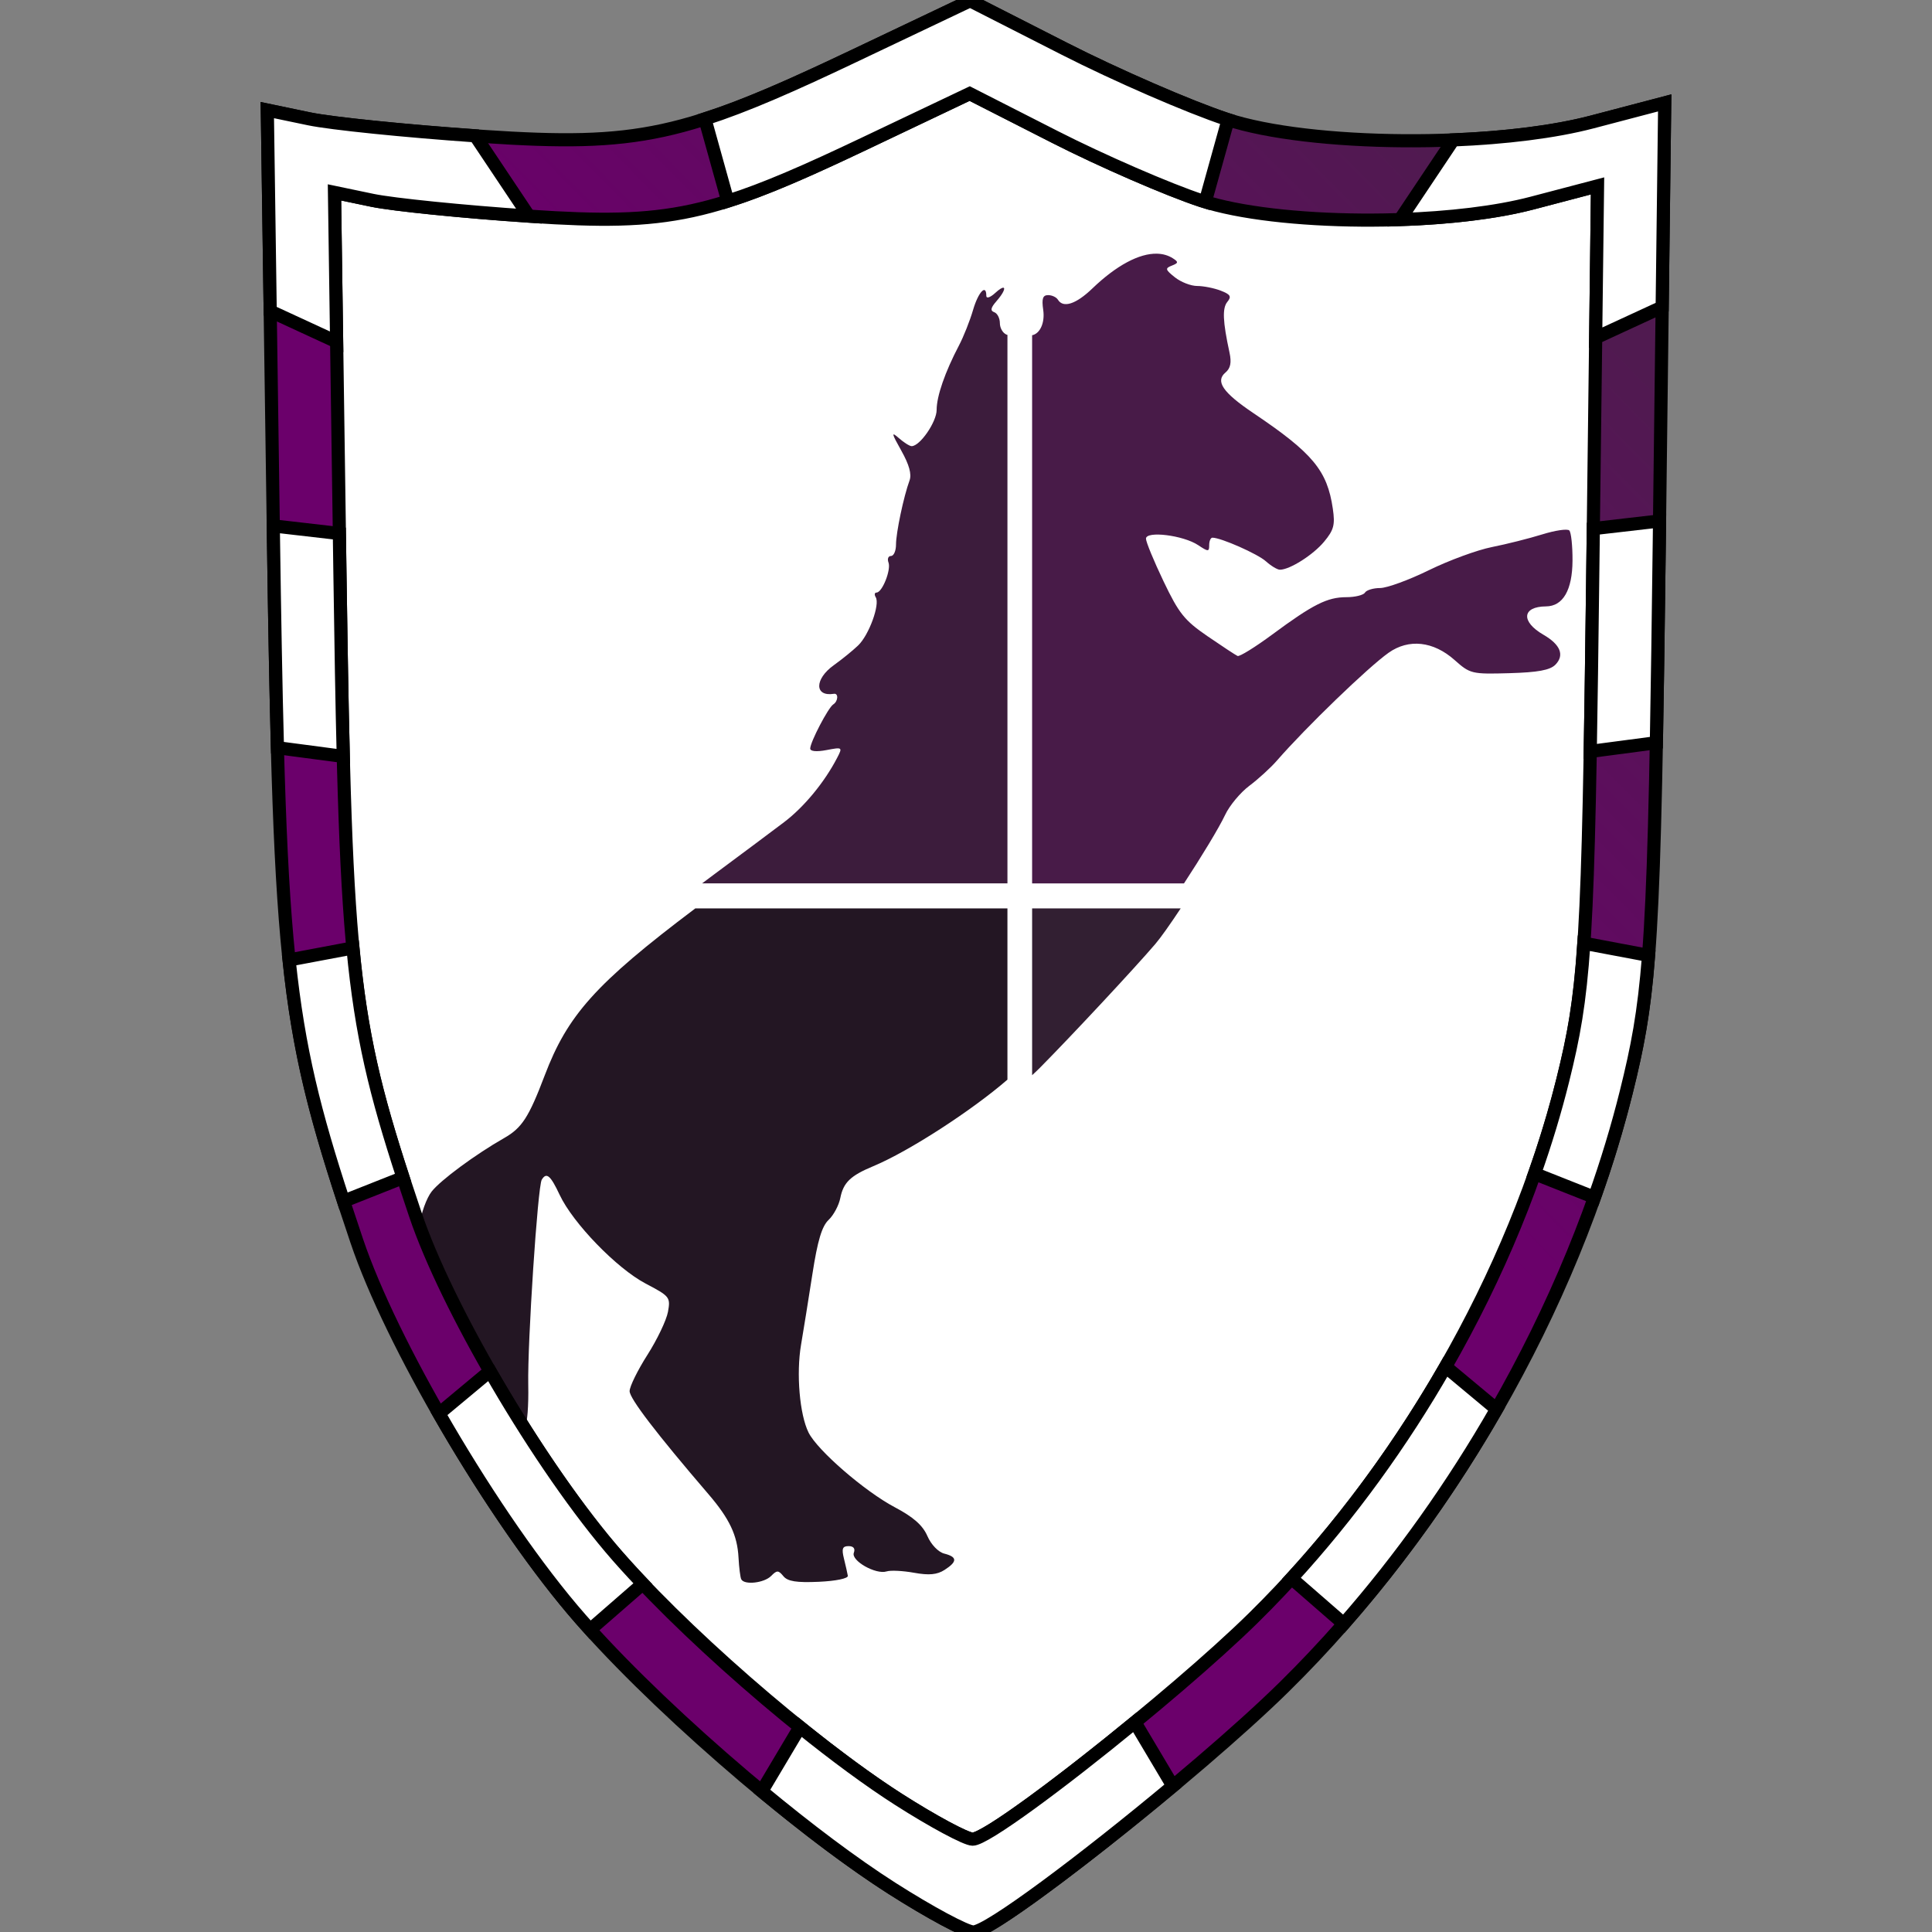 <?xml version="1.0" encoding="UTF-8" standalone="no"?>
<!-- Created with Inkscape (http://www.inkscape.org/) -->

<svg
   width="200mm"
   height="200mm"
   viewBox="0 0 200 200"
   version="1.1"
   id="svg5"
   xml:space="preserve"
   inkscape:version="1.2.2 (b0a8486541, 2022-12-01)"
   sodipodi:docname="logo.svg"
   xmlns:inkscape="http://www.inkscape.org/namespaces/inkscape"
   xmlns:sodipodi="http://sodipodi.sourceforge.net/DTD/sodipodi-0.dtd"
   xmlns:xlink="http://www.w3.org/1999/xlink"
   xmlns="http://www.w3.org/2000/svg"
   xmlns:svg="http://www.w3.org/2000/svg"><rect x="0" y="0" width="200" height="200" fill="#808080" stroke="none"/><sodipodi:namedview
     id="namedview7"
     pagecolor="#ffffff"
     bordercolor="#666666"
     borderopacity="1.0"
     inkscape:showpageshadow="2"
     inkscape:pageopacity="0.0"
     inkscape:pagecheckerboard="0"
     inkscape:deskcolor="#d1d1d1"
     inkscape:document-units="mm"
     showgrid="false"
     inkscape:zoom="0.77887092"
     inkscape:cx="341.52"
     inkscape:cy="303.00271"
     inkscape:window-width="1532"
     inkscape:window-height="1036"
     inkscape:window-x="384"
     inkscape:window-y="0"
     inkscape:window-maximized="1"
     inkscape:current-layer="layer2" /><defs
     id="defs2"><linearGradient
       inkscape:collect="always"
       id="linearGradient4245"><stop
         style="stop-color:#6b006b;stop-opacity:1;"
         offset="0.5"
         id="stop4241" /><stop
         style="stop-color:#501a50;stop-opacity:1;"
         offset="0.927"
         id="stop4243" /></linearGradient><linearGradient
       inkscape:collect="always"
       xlink:href="#linearGradient4245"
       id="linearGradient4239"
       x1="43.394"
       y1="190.804"
       x2="186.192"
       y2="49.854"
       gradientUnits="userSpaceOnUse"
       gradientTransform="matrix(0.888,0,0,0.888,6.927,-23.034)" /><inkscape:path-effect
       effect="fill_between_many"
       method="originald"
       linkedpaths="#path2775-1-75,0,1|"
       id="path-effect996" /></defs><g
     inkscape:label="Ebene 1"
     inkscape:groupmode="layer"
     id="layer1"
     style="display:none"
     sodipodi:insensitive="true"><rect
       style="fill:#ff0000;stroke:none;stroke-width:2.565;stroke-linejoin:bevel;-inkscape-stroke:none;stop-color:#000000"
       id="rect1777"
       width="181.252"
       height="181.252"
       x="14.785"
       y="33.805"
       ry="0" /><path
       style="fill:#000000;stroke-width:0.486"
       d="m 78.085,195.931 c -0.104,-0.2 -0.237,-1.237 -0.295,-2.304 -0.129,-2.379 -0.972,-4.131 -3.245,-6.746 -5.589,-6.427 -8.475,-10.148 -8.475,-10.929 0,-0.487 0.863,-2.22 1.917,-3.852 1.054,-1.631 2.049,-3.688 2.211,-4.57 0.283,-1.546 0.196,-1.655 -2.403,-3 -3.106,-1.607 -7.822,-6.41 -9.256,-9.426 -0.982,-2.065 -1.414,-2.425 -1.923,-1.603 -0.436,0.706 -1.544,17.31 -1.453,21.791 0.045,2.212 -0.107,4.138 -0.336,4.28 -0.576,0.356 -0.52,4.913 0.086,7.097 0.672,2.421 4.414,5.737 6.472,5.737 0.822,0 2.376,0.313 3.454,0.695 1.078,0.382 2.616,0.838 3.418,1.014 l 1.458,0.318 -1.429,0.751 c -1.203,0.633 -2.78,0.702 -9.961,0.441 -9.094,-0.331 -14.205,-1.353 -14.516,-2.902 -0.113,-0.565 -0.707,-0.755 -2.256,-0.724 -2.433,0.049 -3.085,-0.258 -3.638,-1.711 -0.585,-1.537 1.701,-15.526 4.099,-25.092 0.637,-2.539 1.292,-5.639 1.456,-6.89 0.164,-1.251 0.746,-2.843 1.293,-3.538 0.949,-1.206 4.715,-3.95 7.813,-5.691 1.908,-1.073 2.645,-2.195 4.351,-6.626 2.616,-6.793 5.803,-10.149 18.375,-19.346 2.806,-2.053 6.13,-4.501 7.386,-5.44 2.157,-1.612 4.349,-4.233 5.713,-6.831 0.598,-1.138 0.579,-1.152 -1.144,-0.828 -1.077,0.202 -1.752,0.139 -1.752,-0.164 0,-0.68 1.945,-4.353 2.48,-4.684 0.527,-0.326 0.583,-1.207 0.071,-1.126 -2.108,0.333 -2.108,-1.562 0,-3.047 0.869,-0.612 2.046,-1.556 2.616,-2.098 1.16,-1.102 2.356,-4.343 1.884,-5.106 -0.168,-0.272 -0.129,-0.497 0.087,-0.499 0.611,-0.005 1.581,-2.416 1.284,-3.19 -0.146,-0.381 -0.024,-0.693 0.272,-0.693 0.296,0 0.538,-0.544 0.538,-1.208 0,-1.256 0.827,-5.125 1.456,-6.81 0.247,-0.661 -0.035,-1.672 -0.882,-3.158 -1.066,-1.872 -1.104,-2.064 -0.264,-1.336 0.54,0.468 1.157,0.85 1.373,0.85 0.895,0 2.69,-2.572 2.69,-3.853 0,-1.45 0.9,-4.01 2.402,-6.837 0.497,-0.935 1.179,-2.63 1.514,-3.766 0.563,-1.906 1.428,-2.817 1.428,-1.504 0,0.318 0.421,0.18 0.972,-0.318 1.197,-1.083 1.286,-0.432 0.121,0.883 -0.623,0.703 -0.688,1.016 -0.243,1.172 0.334,0.117 0.607,0.638 0.607,1.159 0,0.521 0.322,1.07 0.716,1.221 1.156,0.443 2.087,-0.894 1.832,-2.631 -0.174,-1.187 -0.048,-1.561 0.526,-1.561 0.415,0 0.89,0.219 1.056,0.486 0.567,0.917 1.946,0.476 3.696,-1.184 3.467,-3.286 6.68,-4.474 8.681,-3.208 0.613,0.388 0.595,0.498 -0.121,0.773 -0.743,0.285 -0.705,0.424 0.333,1.241 0.643,0.506 1.722,0.92 2.397,0.92 0.675,0 1.813,0.222 2.527,0.494 1.06,0.403 1.192,0.623 0.718,1.194 -0.555,0.669 -0.494,2.074 0.233,5.385 0.233,1.061 0.109,1.665 -0.434,2.116 -1.118,0.928 -0.28,2.128 3.01,4.314 6.394,4.247 7.942,6.086 8.543,10.148 0.254,1.716 0.11,2.254 -0.938,3.499 -1.182,1.405 -3.694,2.977 -4.758,2.977 -0.276,0 -0.953,-0.401 -1.504,-0.891 -0.889,-0.789 -4.836,-2.51 -5.757,-2.51 -0.192,0 -0.348,0.353 -0.348,0.785 0,0.721 -0.096,0.722 -1.191,0.004 -1.601,-1.049 -5.612,-1.538 -5.612,-0.684 0,0.345 0.852,2.385 1.894,4.532 1.656,3.415 2.251,4.146 4.737,5.829 1.564,1.058 3.016,1.999 3.226,2.092 0.21,0.092 1.894,-0.935 3.742,-2.283 4.385,-3.199 5.913,-3.958 7.97,-3.958 0.933,0 1.831,-0.219 1.996,-0.486 0.165,-0.267 0.9,-0.486 1.634,-0.486 0.733,0 3.095,-0.852 5.249,-1.894 2.154,-1.042 5.203,-2.146 6.777,-2.455 1.573,-0.308 4.009,-0.913 5.413,-1.344 1.404,-0.431 2.716,-0.619 2.915,-0.419 0.2,0.2 0.355,1.642 0.346,3.205 -0.018,3.13 -1.025,4.844 -2.853,4.858 -2.583,0.019 -2.727,1.611 -0.273,3.012 1.833,1.046 2.287,2.175 1.28,3.182 -0.574,0.574 -1.886,0.812 -4.951,0.897 -4.046,0.113 -4.221,0.071 -5.891,-1.395 -2.281,-2.003 -4.931,-2.29 -7.106,-0.771 -2.221,1.552 -8.905,7.921 -12.015,11.449 -0.668,0.758 -2.004,1.961 -2.968,2.675 -0.965,0.713 -2.137,2.105 -2.606,3.092 -1.105,2.328 -5.919,9.754 -7.518,11.595 -2.275,2.62 -8.967,9.702 -12.423,13.146 -3.273,3.262 -11.398,8.625 -15.826,10.447 -2.437,1.003 -3.198,1.73 -3.527,3.375 -0.155,0.775 -0.723,1.821 -1.263,2.323 -0.72,0.671 -1.182,2.199 -1.739,5.746 -0.417,2.658 -0.967,6.035 -1.221,7.505 -0.53,3.062 -0.153,7.413 0.808,9.321 0.956,1.897 6.037,6.241 9.281,7.932 2.002,1.044 3.003,1.916 3.504,3.051 0.405,0.919 1.174,1.708 1.822,1.871 1.412,0.354 1.419,0.847 0.028,1.729 -0.804,0.51 -1.671,0.59 -3.277,0.304 -1.201,-0.214 -2.529,-0.28 -2.951,-0.146 -1.165,0.37 -3.857,-1.137 -3.535,-1.978 0.172,-0.448 -0.034,-0.705 -0.563,-0.705 -0.665,0 -0.766,0.268 -0.5,1.327 0.183,0.73 0.371,1.55 0.417,1.822 0.048,0.283 -1.288,0.556 -3.119,0.637 -2.399,0.106 -3.357,-0.043 -3.814,-0.594 -0.538,-0.648 -0.696,-0.65 -1.326,-0.021 -0.747,0.747 -2.88,0.981 -3.208,0.351 z"
       id="path1692" /><rect
       style="fill:#ffff00;stroke:none;stroke-width:2.265;stroke-linejoin:bevel;-inkscape-stroke:none;stop-color:#000000"
       id="rect1893"
       width="88.679"
       height="88.679"
       x="14.785"
       y="33.805" /><rect
       style="fill:#ffff00;stroke:none;stroke-width:2.265;stroke-linejoin:bevel;-inkscape-stroke:none;stop-color:#000000"
       id="rect1893-3"
       width="88.679"
       height="88.679"
       x="107.358"
       y="33.805" /><rect
       style="fill:#ffff00;stroke:none;stroke-width:2.265;stroke-linejoin:bevel;-inkscape-stroke:none;stop-color:#000000"
       id="rect1893-6"
       width="88.679"
       height="88.679"
       x="14.785"
       y="126.378" /><rect
       style="fill:#ffff00;stroke:none;stroke-width:2.265;stroke-linejoin:bevel;-inkscape-stroke:none;stop-color:#000000"
       id="rect1893-3-7"
       width="88.679"
       height="88.679"
       x="107.358"
       y="126.378" /></g><g
     inkscape:groupmode="layer"
     id="layer2"
     inkscape:label="Ebene 2"><g
       id="path2775-1-75"
       transform="translate(-15.636,38.725)"
       class="UnoptimicedTransforms"
       style="fill:none;stroke:#000000"><path
         style="color:#000000;fill:#ffffff;stroke:none;stroke-width:1.36;-inkscape-stroke:none"
         d="m 116.06,-38.648 -12.099,5.753 c -17.488,8.316 -22.302,9.36 -38.254,8.293 -7.554,-0.505 -15.684,-1.325 -18.067,-1.823 l -4.332,-0.905 0.625,43.656 c 0.665,46.462 1.262,51.534 8.636,73.411 3.551,10.534 13.799,28.048 22.322,38.148 7.697,9.121 22.8,22.305 33.055,28.855 3.892,2.486 7.692,4.529 8.444,4.534 2.249,0.022 23.003,-16.335 32.17,-25.354 16.755,-16.485 29.873,-39.287 35.421,-61.569 2.61,-10.481 2.911,-15.507 3.422,-56.961 l 0.561,-45.466 -7.519,1.976 c -10.31,2.709 -29.203,2.566 -37.845,-0.286 -3.844,-1.269 -11.388,-4.547 -16.765,-7.285 z"
         id="path992" /></g><g
       id="g2513"
       transform="matrix(0.962,0,0,0.975,4.162,-28.576)"><path
         style="fill:#321f32;fill-opacity:1;stroke-width:0.486"
         d="m 106.739,125.759 v 17.706 c 0.298,-0.267 0.58,-0.528 0.827,-0.774 3.456,-3.445 10.148,-10.527 12.423,-13.146 0.59,-0.679 1.619,-2.123 2.736,-3.785 z"
         id="path2492" /><path
         style="fill:#231623;fill-opacity:1;stroke-width:0.486"
         d="m 70.493,125.759 c -10.787,8.017 -13.754,11.367 -16.212,17.752 -1.706,4.431 -2.443,5.554 -4.351,6.626 -3.098,1.741 -6.864,4.485 -7.813,5.691 -0.547,0.695 -1.129,2.288 -1.293,3.538 -0.164,1.251 -0.819,4.351 -1.456,6.89 12.416,17.464 12.899,21.473 16.311,30.43 10.928,2.496 6.083,-2.41 3.061,-3.22 -2.058,0 -5.8,-3.317 -6.472,-5.737 -0.606,-2.183 -0.662,-6.741 -0.086,-7.097 0.23,-0.142 0.381,-2.068 0.336,-4.28 -0.09,-4.481 1.017,-21.085 1.453,-21.791 0.509,-0.823 0.941,-0.462 1.923,1.603 1.434,3.015 6.151,7.818 9.256,9.426 2.599,1.345 2.686,1.454 2.403,3 -0.162,0.882 -1.157,2.939 -2.211,4.57 -1.054,1.631 -1.917,3.364 -1.917,3.851 0,0.781 2.886,4.501 8.475,10.929 2.274,2.614 3.117,4.367 3.245,6.746 0.058,1.067 0.19,2.104 0.295,2.304 h 5.17e-4 c 0.328,0.63 2.46,0.396 3.208,-0.351 0.63,-0.63 0.788,-0.627 1.326,0.021 0.457,0.551 1.415,0.7 3.814,0.594 1.831,-0.081 3.167,-0.354 3.119,-0.637 -0.046,-0.272 -0.234,-1.092 -0.417,-1.822 -0.266,-1.059 -0.165,-1.328 0.5,-1.328 0.529,0 0.735,0.258 0.563,0.705 -0.323,0.841 2.37,2.347 3.535,1.978 0.422,-0.134 1.75,-0.068 2.951,0.146 1.606,0.286 2.473,0.206 3.277,-0.304 1.392,-0.883 1.384,-1.375 -0.028,-1.73 -0.648,-0.163 -1.417,-0.952 -1.822,-1.871 -0.501,-1.135 -1.502,-2.007 -3.504,-3.051 -3.244,-1.692 -8.325,-6.035 -9.281,-7.932 -0.961,-1.908 -1.338,-6.259 -0.808,-9.321 0.255,-1.47 0.804,-4.847 1.222,-7.505 0.557,-3.547 1.02,-5.076 1.739,-5.746 0.539,-0.502 1.107,-1.548 1.262,-2.323 0.329,-1.645 1.089,-2.372 3.526,-3.375 3.9,-1.604 10.666,-5.955 14.46,-9.199 v -18.179 z"
         id="path2490"
         sodipodi:nodetypes="cssssccccscsssssssscccsccsssscssssssssssccc" /><path
         style="fill:#3c1c3c;fill-opacity:1;stroke-width:0.486"
         d="m 103.653,59.858 c -0.13,-0.025 -0.422,0.137 -0.871,0.543 -0.551,0.499 -0.972,0.637 -0.972,0.318 0,-1.313 -0.865,-0.402 -1.428,1.504 -0.336,1.136 -1.017,2.83 -1.515,3.766 -1.503,2.826 -2.402,5.387 -2.402,6.837 0,1.281 -1.795,3.853 -2.69,3.853 -0.216,0 -0.834,-0.383 -1.373,-0.851 -0.84,-0.728 -0.802,-0.536 0.264,1.336 0.847,1.487 1.129,2.498 0.882,3.158 -0.629,1.685 -1.456,5.553 -1.456,6.809 0,0.664 -0.242,1.208 -0.538,1.208 -0.296,0 -0.418,0.312 -0.272,0.693 0.297,0.775 -0.673,3.186 -1.284,3.191 -0.216,0.002 -0.255,0.227 -0.087,0.499 0.471,0.763 -0.724,4.004 -1.884,5.106 -0.57,0.542 -1.748,1.486 -2.616,2.098 -2.108,1.485 -2.108,3.38 0,3.047 0.511,-0.081 0.456,0.8 -0.071,1.126 -0.535,0.331 -2.48,4.005 -2.48,4.684 0,0.303 0.675,0.366 1.752,0.164 1.723,-0.323 1.742,-0.31 1.144,0.828 -1.364,2.597 -3.557,5.219 -5.713,6.831 -1.256,0.939 -4.581,3.387 -7.387,5.44 -0.5,0.366 -0.961,0.707 -1.431,1.055 H 104.083 V 64.865 c -0.033,-0.01 -0.066,-0.016 -0.099,-0.029 -0.394,-0.151 -0.716,-0.701 -0.716,-1.222 0,-0.521 -0.273,-1.042 -0.607,-1.159 -0.445,-0.156 -0.38,-0.469 0.243,-1.172 0.728,-0.822 0.966,-1.384 0.75,-1.426 z"
         id="path2488" /><path
         style="fill:#481b48;fill-opacity:1;stroke-width:0.486"
         d="m 120.178,56.243 c -1.91,-0.046 -4.368,1.238 -6.968,3.703 -1.75,1.659 -3.129,2.101 -3.696,1.183 -0.165,-0.267 -0.64,-0.486 -1.055,-0.486 -0.574,0 -0.701,0.375 -0.527,1.561 0.206,1.401 -0.361,2.541 -1.194,2.698 v 58.201 h 16.343 c 1.818,-2.735 3.77,-5.892 4.425,-7.27 0.469,-0.987 1.641,-2.379 2.606,-3.092 0.965,-0.713 2.3,-1.917 2.968,-2.675 3.11,-3.528 9.795,-9.897 12.016,-11.449 2.175,-1.52 4.825,-1.232 7.106,0.771 1.67,1.466 1.845,1.508 5.891,1.395 3.065,-0.085 4.377,-0.323 4.951,-0.897 1.007,-1.007 0.553,-2.136 -1.28,-3.182 -2.454,-1.401 -2.31,-2.993 0.273,-3.012 1.828,-0.013 2.835,-1.728 2.853,-4.858 0.009,-1.563 -0.147,-3.005 -0.346,-3.205 -0.2,-0.2 -1.512,-0.011 -2.916,0.42 -1.404,0.431 -3.84,1.035 -5.413,1.344 -1.573,0.308 -4.623,1.413 -6.777,2.455 -2.154,1.042 -4.516,1.894 -5.249,1.894 -0.733,0 -1.469,0.219 -1.634,0.486 -0.165,0.267 -1.063,0.486 -1.996,0.486 -2.057,0 -3.585,0.759 -7.97,3.958 -1.848,1.348 -3.532,2.376 -3.742,2.284 -0.21,-0.092 -1.662,-1.034 -3.226,-2.092 -2.487,-1.682 -3.081,-2.414 -4.737,-5.829 -1.042,-2.148 -1.894,-4.187 -1.894,-4.533 0,-0.854 4.011,-0.365 5.612,0.684 1.095,0.717 1.191,0.717 1.191,-0.005 0,-0.432 0.157,-0.784 0.348,-0.784 0.921,0 4.868,1.721 5.757,2.51 0.552,0.49 1.229,0.891 1.505,0.891 1.064,0 3.575,-1.571 4.758,-2.977 1.047,-1.244 1.191,-1.782 0.937,-3.498 -0.601,-4.062 -2.149,-5.901 -8.543,-10.148 -3.29,-2.185 -4.128,-3.386 -3.01,-4.313 0.543,-0.451 0.668,-1.055 0.435,-2.116 -0.727,-3.311 -0.788,-4.716 -0.234,-5.385 0.474,-0.571 0.342,-0.791 -0.718,-1.194 -0.715,-0.272 -1.852,-0.494 -2.527,-0.494 -0.675,0 -1.755,-0.414 -2.398,-0.92 -1.038,-0.817 -1.076,-0.956 -0.333,-1.241 0.716,-0.275 0.734,-0.386 0.121,-0.773 -0.5,-0.316 -1.076,-0.48 -1.713,-0.495 z"
         id="path1692-5" /></g><path
       id="path2775-1"
       style="fill:url(#linearGradient4239);fill-opacity:1;stroke:#000000;stroke-width:1.36"
       d="M 100.425,0.078 88.325,5.831 C 70.837,14.148 66.024,15.191 50.072,14.125 42.518,13.62 34.388,12.799 32.005,12.302 l -4.332,-0.905 0.625,43.656 c 0.665,46.462 1.262,51.534 8.636,73.411 3.551,10.534 13.799,28.048 22.322,38.148 7.697,9.121 22.8,22.305 33.055,28.855 3.892,2.486 7.692,4.529 8.444,4.534 2.249,0.022 23.003,-16.335 32.17,-25.354 16.755,-16.485 29.873,-39.287 35.421,-61.569 2.61,-10.481 2.911,-15.507 3.422,-56.961 l 0.561,-45.466 -7.519,1.976 c -10.31,2.709 -29.203,2.566 -37.845,-0.286 -3.844,-1.269 -11.388,-4.547 -16.765,-7.285 z m -0.041,9.609 8.836,4.499 c 4.86,2.475 11.678,5.437 15.153,6.584 7.811,2.578 24.889,2.707 34.208,0.259 l 6.796,-1.786 -0.507,41.095 c -0.462,37.469 -0.735,42.012 -3.093,51.486 -5.014,20.14 -16.871,40.75 -32.016,55.65 -8.285,8.152 -27.045,22.937 -29.077,22.917 -0.68,-0.005 -4.115,-1.851 -7.633,-4.098 -9.269,-5.92 -22.921,-17.837 -29.877,-26.081 -7.704,-9.129 -16.966,-24.959 -20.176,-34.481 -6.666,-19.774 -7.205,-24.358 -7.806,-66.354 l -0.565,-39.459 3.916,0.818 c 2.154,0.45 9.502,1.191 16.33,1.648 14.418,0.964 18.77,0.018 34.577,-7.497 z" /><path
       inkscape:original-d="M 0,0"
       inkscape:path-effect="#path-effect996"
       d="M 0,0"
       id="path998"
       class="UnoptimicedTransforms" /><path
       id="path2775-1-7"
       style="fill:#ffffff;stroke:#000000;stroke-width:1.36"
       d="M 100.425,0.078 88.325,5.831 C 81.883,8.895 77.165,10.965 72.972,12.313 l 2.369,8.508 c 3.846,-1.216 8.168,-3.111 14.106,-5.935 l 10.936,-5.2 8.836,4.499 c 4.86,2.475 11.678,5.437 15.153,6.584 0.127,0.042 0.263,0.081 0.395,0.122 l 2.366,-8.499 c -0.056,-0.018 -0.115,-0.035 -0.17,-0.053 -3.844,-1.269 -11.388,-4.547 -16.765,-7.285 z m 71.904,10.573 -7.519,1.976 c -3.901,1.025 -9.032,1.641 -14.371,1.857 l -5.513,8.248 c 5.063,-0.17 9.966,-0.733 13.654,-1.702 l 6.796,-1.786 -0.194,15.723 6.886,-3.179 z m -144.656,0.746 0.298,20.811 6.876,3.175 -0.222,-15.465 3.916,0.818 c 2.142,0.447 9.421,1.182 16.217,1.639 L 49.2,14.059 C 41.903,13.551 34.296,12.78 32.005,12.302 Z m 144.123,42.534 -6.857,0.791 -0.069,5.616 c -0.084,6.846 -0.163,12.571 -0.249,17.449 l 6.846,-0.904 c 0.106,-5.708 0.2,-12.485 0.302,-20.767 z m -143.507,0.509 0.009,0.613 c 0.126,8.831 0.253,16.11 0.422,22.35 l 6.815,0.9 C 35.399,72.955 35.296,66.743 35.19,59.377 l -0.059,-4.148 z M 163.961,97.64 c -0.423,6.286 -1.069,9.702 -2.185,14.184 -0.802,3.221 -1.781,6.454 -2.918,9.674 l 6.197,2.455 c 1.285,-3.619 2.389,-7.254 3.291,-10.875 1.144,-4.596 1.845,-8.145 2.314,-14.175 z m -127.424,0.489 -6.61,1.246 c 0.984,9.361 2.639,15.798 5.638,24.973 l 6.161,-2.44 C 38.902,113.256 37.406,107.272 36.537,98.129 Z M 149.644,141.477 c -4.531,7.898 -9.932,15.347 -15.949,21.913 l 5.407,4.708 c 5.929,-6.757 11.273,-14.284 15.824,-22.218 z m -98.923,0.458 -5.276,4.396 c 4.247,7.413 9.27,14.899 13.811,20.28 0.57,0.676 1.186,1.376 1.833,2.093 l 5.459,-4.753 c -1.236,-1.301 -2.38,-2.56 -3.375,-3.739 -4.094,-4.851 -8.62,-11.594 -12.451,-18.277 z m 66.764,36.352 c -7.707,6.33 -15.531,12.116 -16.803,12.103 -0.68,-0.005 -4.115,-1.851 -7.633,-4.098 -3.067,-1.959 -6.615,-4.581 -10.241,-7.503 l -3.951,6.64 c 4.737,3.928 9.462,7.487 13.453,10.036 3.892,2.486 7.692,4.529 8.444,4.534 1.522,0.015 11.515,-7.472 20.66,-15.108 z" /></g></svg>
